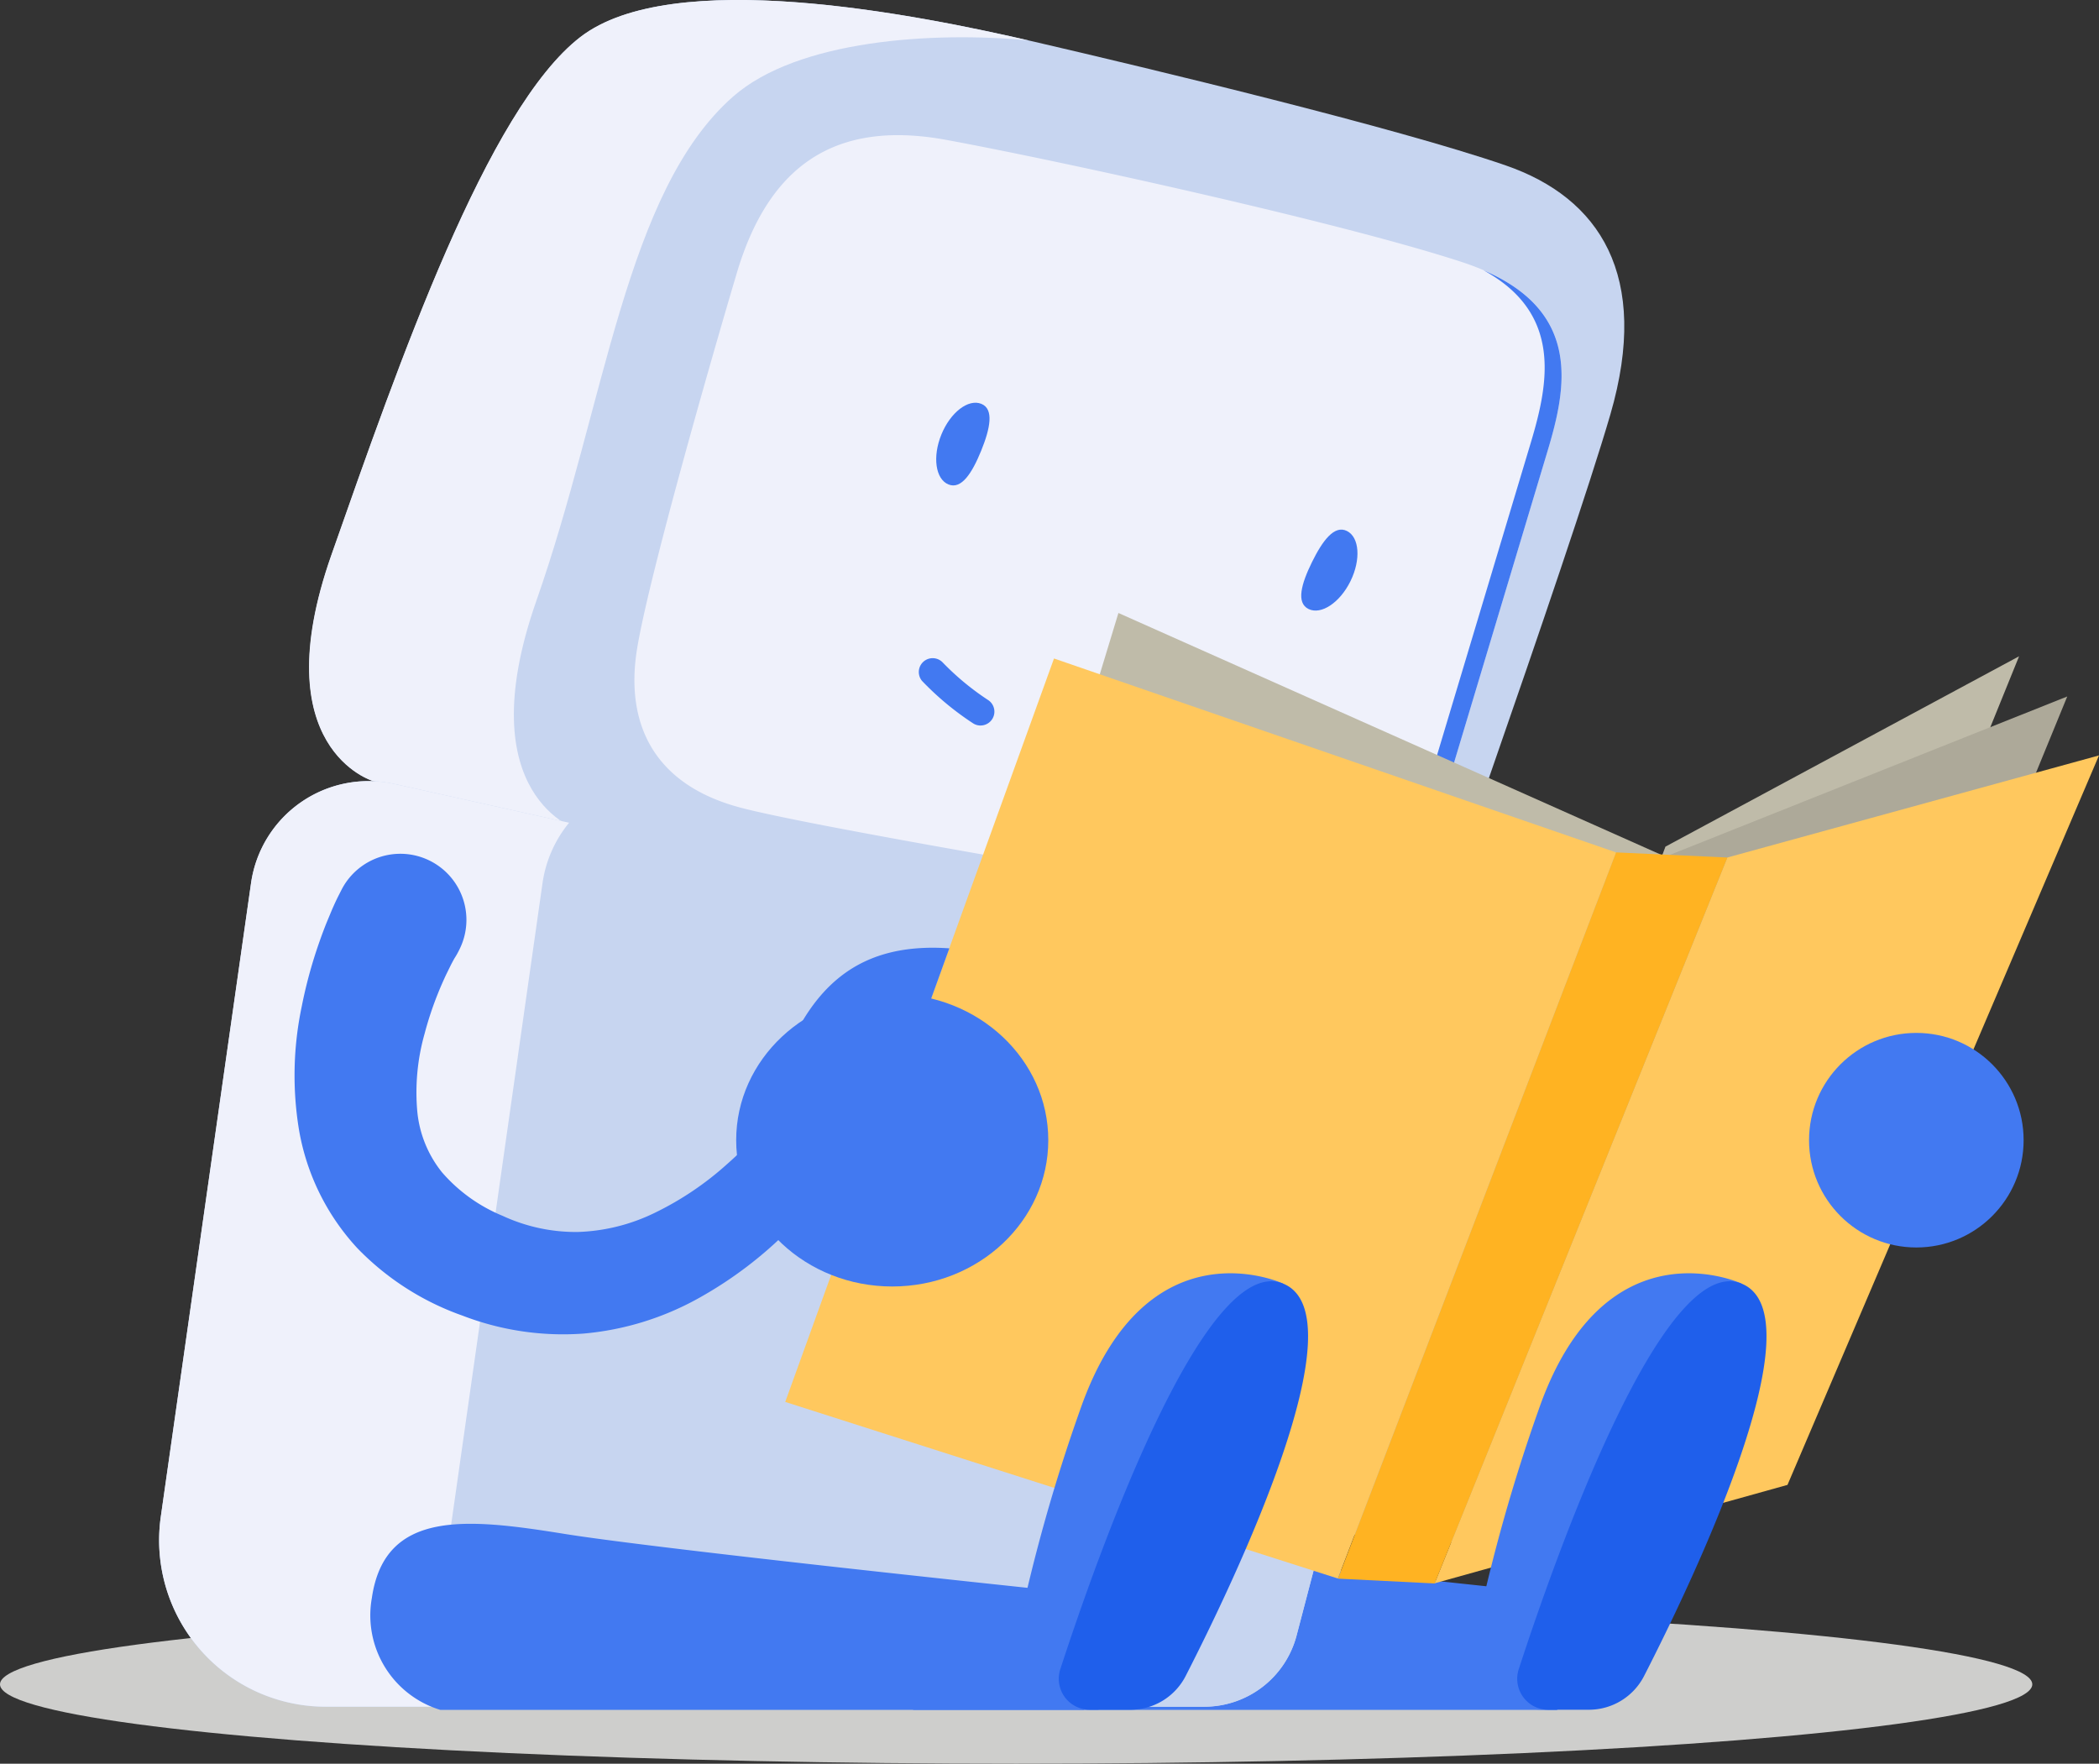 <svg xmlns="http://www.w3.org/2000/svg" width="81.781" height="68.717" viewBox="0 0 81.781 68.717">
    <rect x="0" y="0" width="81.781" height="68.717" fill="#333333" stroke="none"/>
    <defs>
        <style>
            .cls-2,.cls-9{fill:#4279f1}.cls-10,.cls-2,.cls-3,.cls-4,.cls-5,.cls-7{fill-rule:evenodd}.cls-3{fill:#c7d5f0}.cls-4{fill:#eff1fb}.cls-5{fill:#bfbba9}.cls-7{fill:#ffc85e}.cls-10{fill:#1f5feb}
        </style>
    </defs>
    <g id="Group_2907" data-name="Group 2907" transform="translate(-152.406 -28.69)">
        <ellipse id="Ellipse_22" cx="39.591" cy="3.092" fill="#cececc" data-name="Ellipse 22" rx="39.591" ry="3.092" transform="translate(152.406 91.223)"/>
        <path id="Path_569" d="M782.074 679.5H757a3.849 3.849 0 0 1-2.666-4.359c.5-3.455 3.709-3.108 7.491-2.5s18.9 2.193 18.9 2.193z" class="cls-2" data-name="Path 569" transform="translate(-568.989 -584.19)"/>
        <path id="Path_570" d="M697.131 428.238l-40.057-9.586s-4.273-1.253-1.627-8.8 6.078-17.391 9.7-20.186 13.2-.86 17.663.175 14.094 3.342 18.387 4.823c3.652 1.26 5.654 4.285 4.081 9.7s-8.147 23.874-8.147 23.874z" class="cls-3" data-name="Path 570" transform="translate(-490.128 -359.53)"/>
        <path id="Path_571" d="M665.087 420.565s-4.343-1.273-1.653-8.944 3.462-15.944 7.659-19.636c2.527-2.223 7.814-2.541 11.5-2.195-4.548-1.044-13.89-2.878-17.452-.126-3.618 2.794-7.049 12.639-9.7 20.186s1.627 8.8 1.627 8.8l40.057 9.586z" class="cls-4" data-name="Path 571" transform="translate(-490.128 -359.529)"/>
        <path id="Path_572" d="M719.189 418.806c-1.087 3.658-3.4 11.759-3.876 14.585s.524 5.252 3.876 6.2c2.383.677 14.533 2.741 21.362 3.878a5.378 5.378 0 0 0 6.035-3.761l4.194-13.977c.779-2.6 1.43-5.8-3.356-7.363s-15.775-3.963-20.069-4.753-6.907.953-8.166 5.191z" class="cls-4" data-name="Path 572" transform="translate(-538.077 -379.474)"/>
        <path id="Path_573" d="M839.52 438.614c3.1 1.692 2.521 4.44 1.837 6.721l-4.194 13.977a5.378 5.378 0 0 1-6.036 3.761l-.587-.1c.009.071.021.142.029.213l1.215.2a5.378 5.378 0 0 0 6.036-3.761l4.194-13.977c.728-2.425 1.343-5.385-2.494-7.034z" class="cls-2" data-name="Path 573" transform="translate(-629.31 -399.391)"/>
        <path id="Path_574" d="M635.763 533.931l41.429 9.2-6.277 23.98a3.717 3.717 0 0 1-3.6 2.776h-34.229a6.488 6.488 0 0 1-6.423-7.4l3.517-24.687a4.627 4.627 0 0 1 5.583-3.869z" class="cls-3" data-name="Path 574" transform="translate(-467.993 -474.698)"/>
        <path id="Path_575" d="M810.017 667.634c-.414-.011-.838-.033-1.265-.046-.509.49-1 1-1.512 1.484-.711.68-1.414 1.368-2.065 2.1a11.835 11.835 0 0 0-.593 1.03c-.41 1.144-.734 2.315-1.05 3.49h3.741a3.717 3.717 0 0 0 3.6-2.776l1.351-5.162c-.736-.06-1.471-.1-2.207-.12z" class="cls-3" data-name="Path 575" transform="translate(-607.947 -580.508)"/>
        <path id="Path_576" d="M637.872 563.526l3.663-25.72a4.788 4.788 0 0 1 1.037-2.363l-6.809-1.512a4.627 4.627 0 0 0-5.583 3.864l-3.516 24.689a6.488 6.488 0 0 0 6.423 7.4h7.422a6.749 6.749 0 0 1-2.637-6.358z" class="cls-4" data-name="Path 576" transform="translate(-467.993 -474.698)"/>
        <path id="Path_577" d="M693.794 679.5h-25.073a3.849 3.849 0 0 1-2.666-4.359c.5-3.455 3.709-3.108 7.491-2.5s18.9 2.193 18.9 2.193z" class="cls-2" data-name="Path 577" transform="translate(-499.161 -584.19)"/>
        <path id="Path_578" d="M882.225 510.561l-13.778 7.416-10.293 27.58 11.1-3.016z" class="cls-5" data-name="Path 578" transform="translate(-651.152 -456.301)"/>
        <path id="Path_579" fill="#ada999" fill-rule="evenodd" d="M883.009 518.05l-15.659 6.242-10.577 27.3 13.994-3.679z" data-name="Path 579" transform="translate(-650.059 -462.224)"/>
        <path id="Path_580" d="M772.358 502.487l21.309 9.494-9.92 27.3-20.127-8.047z" class="cls-5" data-name="Path 580" transform="translate(-576.376 -449.914)"/>
        <path id="Path_581" d="M753.8 510.973l-10.472 28.966 21.533 6.88 10.839-28.291z" class="cls-7" data-name="Path 581" transform="translate(-560.328 -456.627)"/>
        <path id="Path_582" d="M875.782 533.022L864.377 561.3l13.747-3.834 12.137-28.422z" class="cls-7" data-name="Path 582" transform="translate(-656.074 -470.922)"/>
        <path id="Path_583" fill="#ffb322" fill-rule="evenodd" d="M857.192 547.117l4.335.2-11.405 28.283-3.767-.187z" data-name="Path 583" transform="translate(-641.819 -485.216)"/>
        <path id="Path_584" d="M746.664 564.9l-1.059 2.93 2.782.816a1.373 1.373 0 0 1 .961 1.579 1.311 1.311 0 0 1-1.49.991l-3.345-.108.189.251 2.746.442a1.271 1.271 0 0 1 .922 1.642 1.3 1.3 0 0 1-1.405.879l-3.24-.078.281.222 1.988.337a.985.985 0 0 1 .764 1.232 1.117 1.117 0 0 1-1.093.878 20.672 20.672 0 0 1-3.262-.229c-1.708-.3-3.761-2.578-2.6-6.286s3.022-5.766 6.861-5.498z" class="cls-2" data-name="Path 584" transform="translate(-557.27 -499.261)"/>
        <path id="Path_586" d="M658.1 551.46c-.025.036-.106.188-.16.293l-.179.364c-.117.248-.227.5-.331.76a13.316 13.316 0 0 0-.516 1.563 8.387 8.387 0 0 0-.282 3 4.461 4.461 0 0 0 .968 2.391 6.277 6.277 0 0 0 2.357 1.691 6.787 6.787 0 0 0 2.931.629 7.351 7.351 0 0 0 3-.747 12.073 12.073 0 0 0 2.819-1.9 16.289 16.289 0 0 0 1.263-1.244c.2-.22.395-.444.581-.672s.381-.481.508-.659l.044-.062a1.643 1.643 0 0 1 2.735 1.818c-.229.37-.414.634-.63.935s-.428.572-.652.85a19.8 19.8 0 0 1-1.439 1.592 15.7 15.7 0 0 1-3.519 2.667 11.224 11.224 0 0 1-4.481 1.38 10.9 10.9 0 0 1-4.726-.7 10.6 10.6 0 0 1-4.1-2.634 9.028 9.028 0 0 1-2.27-4.625 13.045 13.045 0 0 1 .109-4.779 18.147 18.147 0 0 1 .579-2.2c.119-.357.246-.71.387-1.063l.221-.53c.085-.19.146-.332.275-.584l.089-.175a2.574 2.574 0 0 1 4.585 2.343 2.883 2.883 0 0 1-.166.298z" class="cls-9" data-name="Path 586" transform="translate(-487.969 -485.461)"/>
        <path id="Path_587" d="M796.85 625.979s-5.323-2.476-7.9 4.918a67.1 67.1 0 0 0-2.413 8.546 2.612 2.612 0 0 0 2.557 3.142h.57l1.778-3.181z" class="cls-2" data-name="Path 587" transform="translate(-594.459 -547.281)"/>
        <path id="Path_588" d="M795.513 643.758h1.577a2.42 2.42 0 0 0 2.157-1.316c1.9-3.709 6.858-14.06 3.791-15.29s-7.249 10.65-8.676 15.026a1.207 1.207 0 0 0 1.151 1.58z" class="cls-10" data-name="Path 588" transform="translate(-600.645 -548.453)"/>
        <path id="Path_589" d="M882.31 625.979s-5.323-2.476-7.9 4.918a67.142 67.142 0 0 0-2.413 8.546 2.612 2.612 0 0 0 2.557 3.142h.57l1.776-3.185z" class="cls-2" data-name="Path 589" transform="translate(-662.056 -547.281)"/>
        <path id="Path_590" d="M880.972 643.758h1.577a2.419 2.419 0 0 0 2.157-1.316c1.9-3.709 6.858-14.06 3.791-15.29s-7.249 10.65-8.675 15.026a1.207 1.207 0 0 0 1.15 1.58z" class="cls-10" data-name="Path 590" transform="translate(-668.243 -548.453)"/>
        <ellipse id="Ellipse_23" cx="6.08" cy="5.7" class="cls-9" data-name="Ellipse 23" rx="6.08" ry="5.7" transform="translate(181.089 67.414)"/>
        <circle id="Ellipse_24" cx="4.18" cy="4.18" r="4.18" class="cls-9" data-name="Ellipse 24" transform="translate(222.89 68.934)"/>
        <path id="Path_593" d="M770.574 513.472a.538.538 0 0 1-.3-.09 11.248 11.248 0 0 1-1.984-1.65.54.54 0 0 1 .8-.724 10.354 10.354 0 0 0 1.779 1.473.54.54 0 0 1-.3.99z" class="cls-9" data-name="Path 593" transform="translate(-579.961 -456.514)"/>
        <g id="Group_223" data-name="Group 223" transform="translate(188.883 44.383)">
            <path id="Path_591" d="M773.218 465.175c-.353.867-.768 1.517-1.273 1.311s-.63-1.075-.277-1.942 1.048-1.4 1.554-1.2.349.964-.004 1.831z" class="cls-2" data-name="Path 591" transform="translate(-771.468 -463.304)"/>
            <path id="Path_592" d="M839.926 488.217c.413-.84.872-1.459 1.362-1.218s.552 1.117.14 1.956-1.144 1.325-1.634 1.085-.281-.983.132-1.823z" class="cls-2" data-name="Path 592" transform="translate(-825.288 -482.005)"/>
        </g>
    </g>
</svg>
